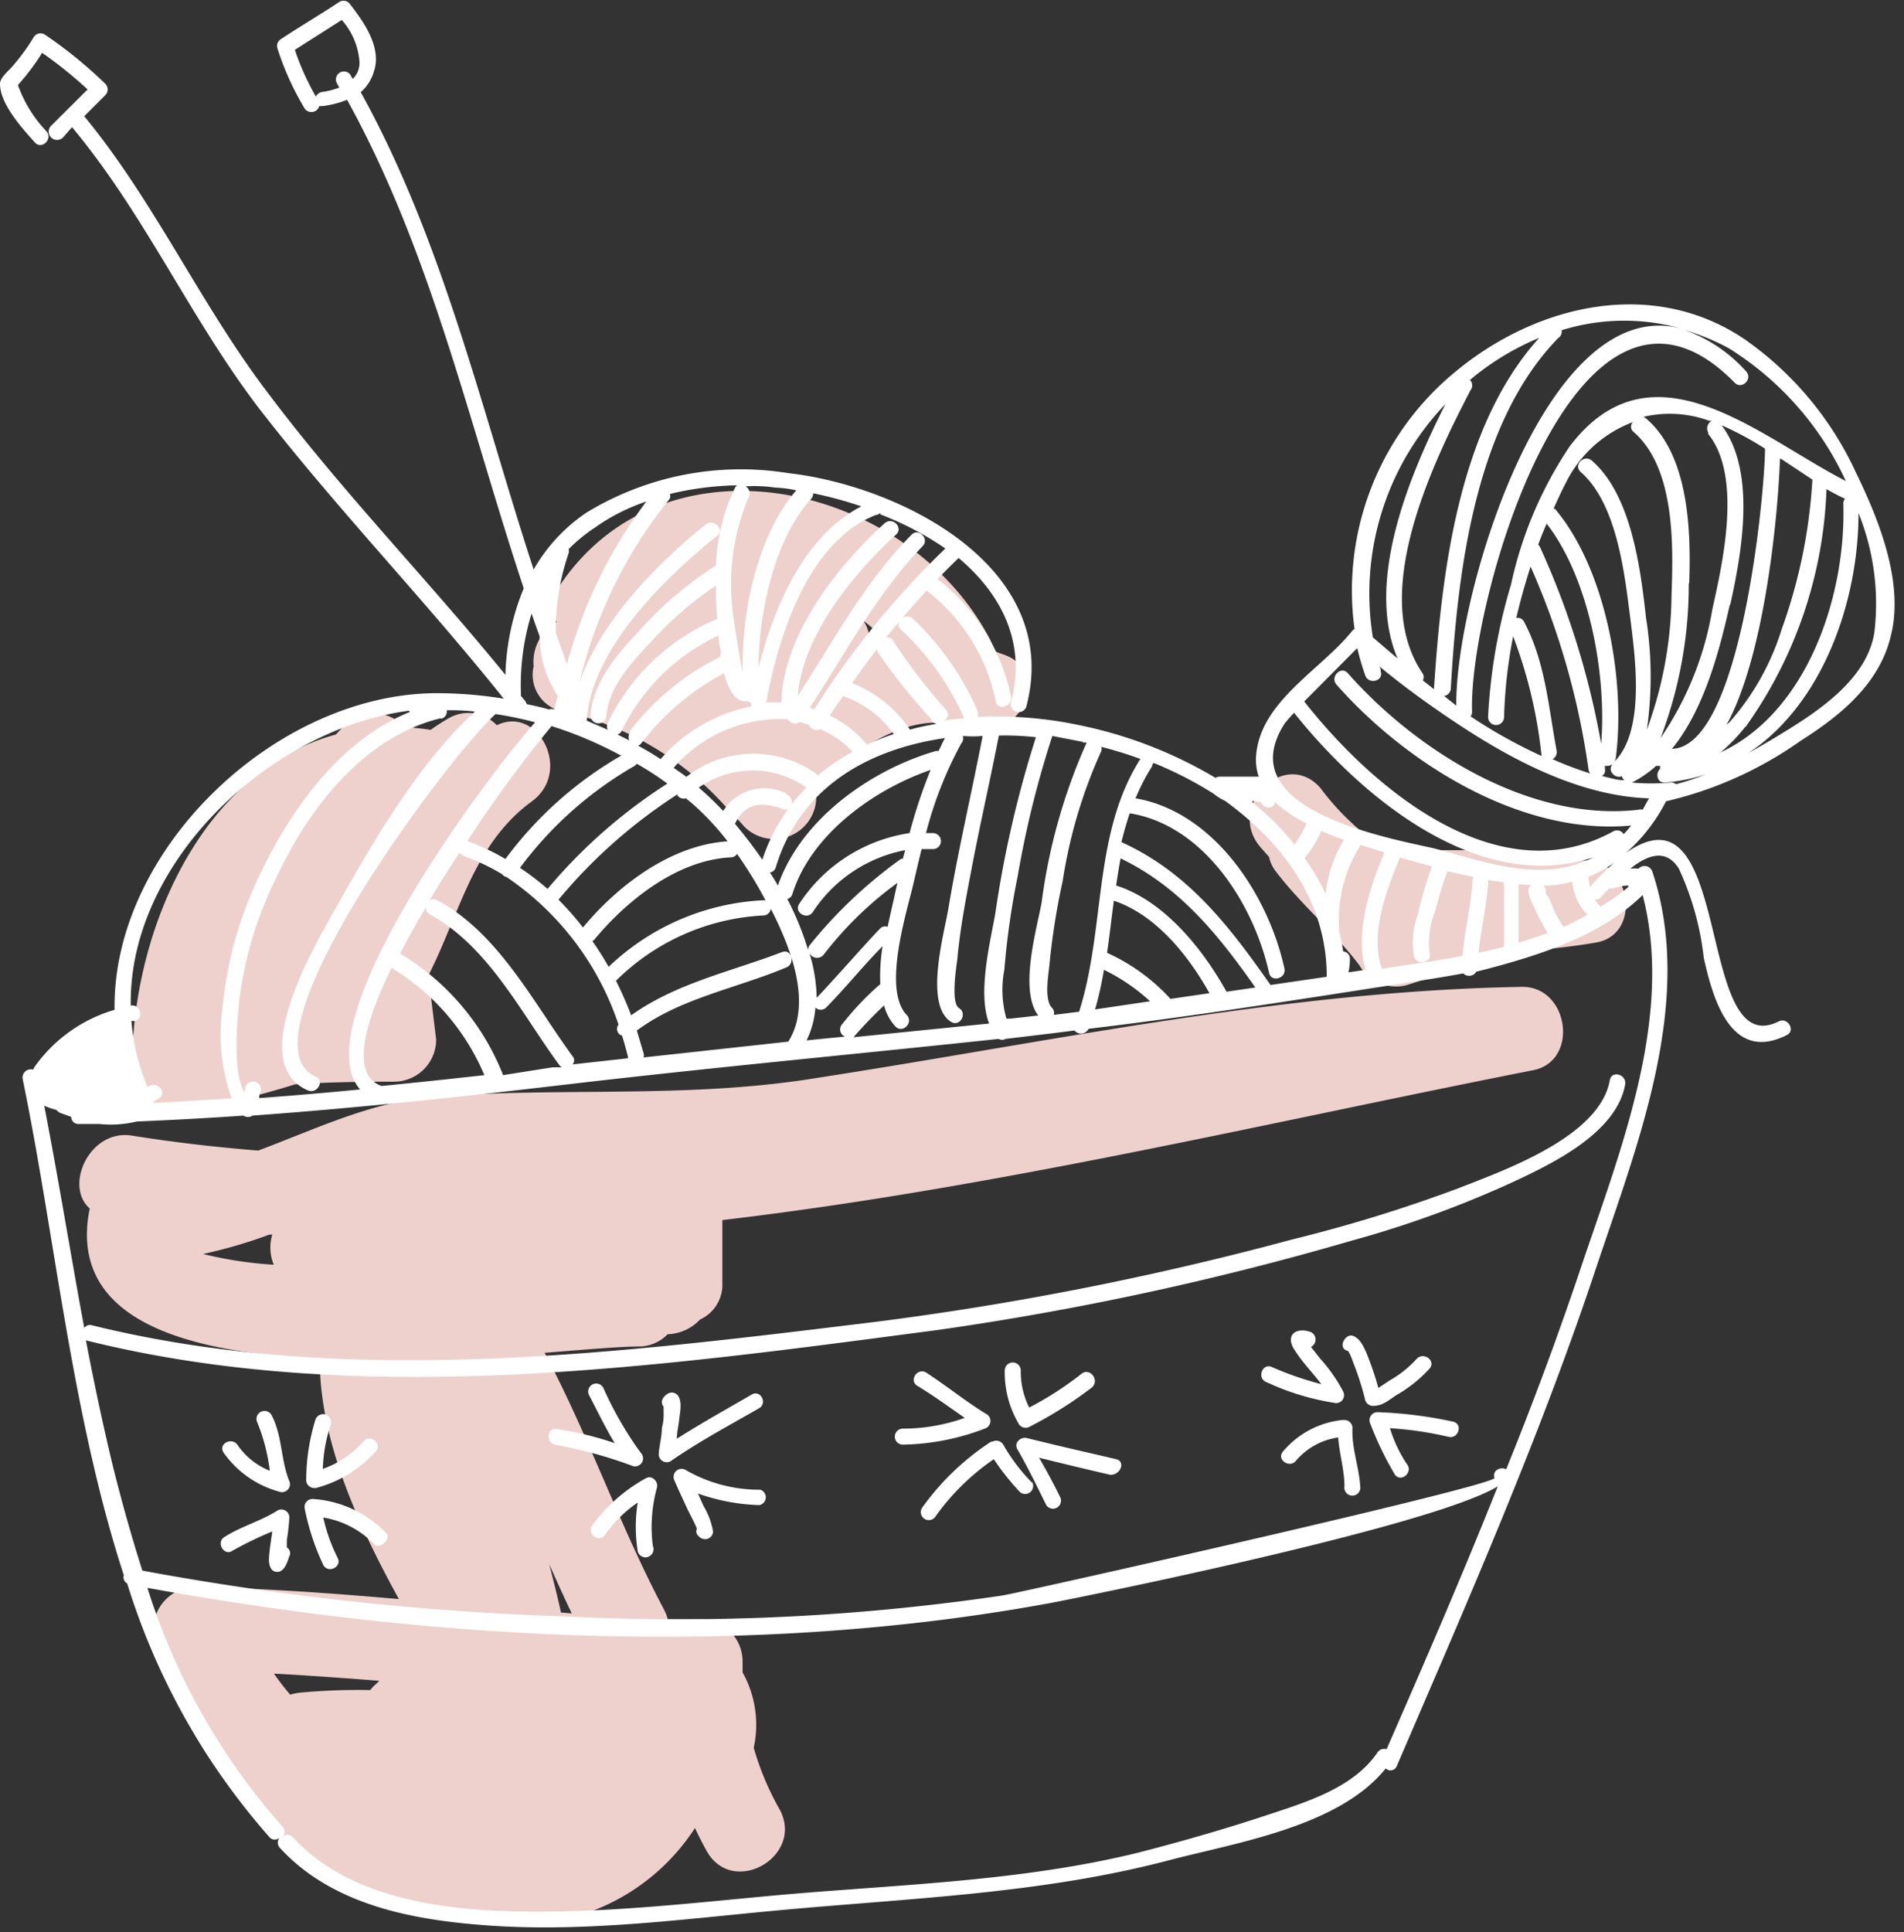 <svg xmlns="http://www.w3.org/2000/svg" viewBox="0 -0.037 90.41 91.727"><rect x="0" y="-0.037" width="90.41" height="91.727" fill="#333333" stroke="none"/><title>Depositphotos_41441859_12</title><g data-name="Layer 2"><g data-name="Layer 1"><g data-name="Layer 2"><g data-name="Layer 1-2"><path d="M23.59 34.39a1.86 1.86 0 0 0-2.32-.31 9.61 9.61 0 0 0-.82.53 12.14 12.14 0 0 0-1.26-.13 1.94 1.94 0 0 0-2.74-.18l-.09.09-.41.44c-6.1 1.66-9.55 8.8-9.68 15.48a1.81 1.81 0 0 0 0 .28 2 2 0 0 0 2.5 2.15 46.55 46.55 0 0 0 5.23-1.3c1.56-.11 3.12-.13 4.71-.13a2 2 0 0 0 2-2c-.11-.94-.25-2-.36-3.06 1.44-2.81 2.1-6.18 4.87-8.22 2.01-1.43.32-4.61-1.63-3.64z" fill="#eed1cd"/><path d="M47.78 31.08l-.58-.21a2.28 2.28 0 0 0-.2-.57c-3.87-7.39-15.39-10.09-20.45-2.5a1.76 1.76 0 0 0-.12 1.7 2.16 2.16 0 0 0-1.09 2.09 1.78 1.78 0 0 0 1.33 2.14h.07a14.62 14.62 0 0 1 7.67 4.47l.15.16c.27.28.53.56.79.85a2 2 0 0 0 3.41-1.41 4.62 4.62 0 0 1 0-.78 21.76 21.76 0 0 1 2-1.41l.23-.14c1.59-1 3.27-1.56 4.73-.94 2.39 1 4.43-2.44 2.06-3.45zM42 30.31h-.27l-.44.06a1.72 1.72 0 0 0-.29-.94 10.29 10.29 0 0 1 1 .88z" fill="#eed1cd"/><path d="M72.27 46.81C61 47 49.93 49.41 38.81 51.13c-6.11 1-12 .43-18.16.89-3 .23-5.65 1.54-8.39 2.56-2-.16-4-.39-6-.71s-3.23 2.38-2 3.46c-1.07 5.29 4.55 6.85 10.92 7.12 0 3.89 1.78 7.82 3.76 11.42-3.25-.28-6.49-.52-9.75-.57a2 2 0 0 0-1.39 3.33 2 2 0 0 0 0 .21 17.52 17.52 0 0 0 15.64 12.43A10.07 10.07 0 0 0 33 86.74c.17.36.35.72.55 1.08 1.25 2.25 4.71.24 3.45-2a13.3 13.3 0 0 1-1.21-2.89 5.1 5.1 0 0 0-.53-3.58v-.52a2 2 0 0 0-2-2h-1.55a2.21 2.21 0 0 0-.18-.46c-2.12-4-3.56-8.23-5.67-12.19 1.91-.15 3.49-.29 4.44-.3a1.9 1.9 0 0 0 1.4-.58 2.2 2.2 0 0 0 1.54-.7 1.81 1.81 0 0 0 1.06-1.72v-3c13-1.53 25.88-4.63 38.53-7.12 2.17-.46 1.66-3.98-.56-3.95zM9.64 59.49a23.06 23.06 0 0 0 3.15-.92h.14A2.12 2.12 0 0 0 13 60a18.93 18.93 0 0 1-3.36-.51zm8.22 20.41a1.78 1.78 0 0 0-.28.29 30.33 30.33 0 0 0-3.3.12 2.42 2.42 0 0 0-.5.1 11.92 11.92 0 0 1-.77-1c1.67.09 3.33.21 5 .34zm8.78-3.39c-.17-.76-.36-1.52-.56-2.29.35.78.7 1.56 1.07 2.33z" fill="#eed1cd"/><path d="M75.27 40.81H73a1.91 1.91 0 0 0-1.25-.49h-6.27a2 2 0 0 0-.68-.76 12 12 0 0 1-2.1-2.19c-1.71-1.94-4.53.9-2.83 2.83l.39.44a1.64 1.64 0 0 0 .3.66c1.21 1.61 2.79 2.89 4 4.5a2 2 0 0 0 2.26.92 34.54 34.54 0 0 0 3.94-1.5h.4c.37 0 .75.07 1.13.09a1.86 1.86 0 0 0 1-.28c.82-.08 1.65-.18 2.47-.32 2.24-.36 1.71-3.9-.49-3.9z" fill="#eed1cd"/><path d="M13.62 73.42v-.35a10.55 10.55 0 0 0 .12-1.07.38.38 0 0 0-.57-.33c-.8.51-1.73.75-2.52 1.26-.41.26 0 .92.38.65a17.5 17.5 0 0 1 1.9-.92c-.06.44-.14.88-.16 1.32 0 .27.07.6.4.6s.47-.45.56-.72a.32.32 0 0 0-.11-.44z" fill="#fff"/><path d="M13.72 70.23c-.39-1-.32-2.13-.82-3.08a.38.38 0 0 0-.68.34 8.82 8.82 0 0 1 .59 2.29 3.37 3.37 0 0 1-1.52-1.21c-.26-.41-.94-.08-.68.34a4.76 4.76 0 0 0 2.64 1.86.38.38 0 0 0 .47-.54z" fill="#fff"/><path d="M17.23 68.42a4.6 4.6 0 0 1-1.9 1.27 7.25 7.25 0 0 1 .37-2.09.38.38 0 1 0-.72-.25 9.82 9.82 0 0 0-.44 2.85.38.38 0 0 0 .36.4h.1a5.76 5.76 0 0 0 2.86-1.76c.3-.37-.33-.84-.63-.42z" fill="#fff"/><path d="M18.31 72.71a5.3 5.3 0 0 0-3.45-1.59.38.38 0 0 0-.39.46 11.47 11.47 0 0 0 .88 2.67c.23.43.91.09.68-.34a8.11 8.11 0 0 1-.68-1.91 4.31 4.31 0 0 1 2.4 1.25c.25.32.89-.25.56-.54z" fill="#fff"/><path d="M30.42 68.92a17 17 0 0 1-1.77-3.07.38.38 0 0 0-.68.34c.39.74.77 1.54 1.22 2.28a15.26 15.26 0 0 0-2.76-.67c-.48-.06-.53.7 0 .76a20.86 20.86 0 0 1 3.63 1 .38.38 0 0 0 .36-.64z" fill="#fff"/><path d="M35.7 66.16c-1.19.69-2.4 1.36-3.56 2.1 0-.3.08-.6.11-.91s.2-1-.16-1.23a.38.38 0 0 0-.38 0 .63.63 0 0 0-.2.18.34.34 0 0 0 0 .44V67a2.34 2.34 0 0 1-.08.74c0 .41-.12.82-.15 1.23a.38.38 0 0 0 .63.31c1.32-.91 2.73-1.66 4.12-2.46.43-.23.09-.9-.33-.66z" fill="#fff"/><path d="M31 73.35a7 7 0 0 1 .19-2.75c.09-.29-.22-.64-.53-.46a7.86 7.86 0 0 0-2.55 2.25c-.26.41.37.83.63.42a6 6 0 0 1 1.54-1.52 7.38 7.38 0 0 0 0 2.3.38.38 0 0 0 .35.3.39.39 0 0 0 .4-.35.36.36 0 0 0-.03-.19z" fill="#fff"/><path d="M36.11 70.68a7 7 0 0 1-3.54-.93.38.38 0 0 0-.55.48c.19.44.39.87.59 1.3.11.24.4.77.48 1a.29.29 0 0 0 .08.35.41.41 0 0 0 .39.14.38.38 0 0 0 .3-.35 3.51 3.51 0 0 0-.45-1.21l-.27-.6a9.5 9.5 0 0 0 2.92.55.38.38 0 0 0 .05-.73z" fill="#fff"/><path d="M46.89 67.12c-1-.6-1.91-1.35-2.91-2-.42-.25-.84.38-.42.63.78.47 1.5 1 2.25 1.52a8.76 8.76 0 0 1-2.94.51.38.38 0 1 0 0 .76 11.35 11.35 0 0 0 3.94-.78.38.38 0 0 0 .08-.64z" fill="#fff"/><path d="M49 70.34a8.67 8.67 0 0 1-1.35-1.78.39.39 0 0 0-.53-.16h-.06a12.21 12.21 0 0 0-3.29 3.16.38.38 0 0 0 .63.42 11.09 11.09 0 0 1 2.79-2.75 11.86 11.86 0 0 0 1.24 1.56.38.38 0 0 0 .57-.49z" fill="#fff"/><path d="M51.35 65.18a15.54 15.54 0 0 1-2.48 1.6 3.82 3.82 0 0 1-.4-1.76.38.38 0 1 0-.76 0 4.8 4.8 0 0 0 .65 2.51.38.38 0 0 0 .51.17 19.47 19.47 0 0 0 3-1.89c.35-.38-.15-.94-.52-.63z" fill="#fff"/><path d="M53 69.23c-1.41-.33-2.83-.65-4.23-1-.3-.08-.64.22-.46.53.49.85.92 1.73 1.35 2.61a.38.38 0 0 0 .68-.34q-.46-.94-1-1.87c1.12.28 2.25.55 3.37.81.5.03.75-.63.29-.74z" fill="#fff"/><path d="M63.77 66a7.5 7.5 0 0 0-1.08-1.54l-.44-.56a.39.39 0 0 0 0-.7c-.69-.26-1.24.13-.79.83s.87 1.08 1.28 1.64a15.69 15.69 0 0 1-2.36-.82c-.45-.18-.7.54-.25.72a12 12 0 0 0 3.32 1 .38.38 0 0 0 .32-.57z" fill="#fff"/><path d="M67.25 64.49a5.1 5.1 0 0 1-1.26 1l-.54.36a14.35 14.35 0 0 0-.56-1.65c-.13-.3-.32-.73-.67-.83s-.71.58-.25.71c.1 0 .26.5.31.62a13.28 13.28 0 0 1 .54 1.7.39.39 0 0 0 .35.3c.51 0 .74-.26 1.17-.53a6.41 6.41 0 0 0 1.55-1.25c.31-.39-.33-.81-.64-.43z" fill="#fff"/><path d="M64.22 67.77a.38.38 0 0 0-.36-.4h-.1a4.25 4.25 0 0 0-2.85 1.51c-.3.38.33.8.63.42a3.23 3.23 0 0 1 2-1.1c.06.78.3 1.55.3 2.32a.38.38 0 1 0 .75 0c-.05-.89-.41-1.8-.37-2.75z" fill="#fff"/><path d="M69 67.45a20 20 0 0 0-3.57-.45.38.38 0 0 0-.36.55 15.65 15.65 0 0 0 1.17 2.42c.3.38.87-.12.57-.5a6.49 6.49 0 0 1-.81-1.71 16.51 16.51 0 0 1 2.78.41c.46.12.71-.6.22-.72z" fill="#fff"/><path d="M88.13 22.4a15.77 15.77 0 0 0-5.24-6.3c-4.39-3-9.92-1.69-13.77 1.5a13.44 13.44 0 0 0-4.8 12.23.32.32 0 0 0-.11.08c-1.52 1.89-4.42 3.37-4.57 6a2.5 2.5 0 0 0 .13.92h-1.85a.36.36 0 0 0-.2.06 20.77 20.77 0 0 0-6.5-2.51 18.8 18.8 0 0 0-4.81-.38.36.36 0 0 0 0-.31 13.36 13.36 0 0 0-3.08-4.37c-.37-.31-.91.22-.54.54a12.79 12.79 0 0 1 3 4.21 6.51 6.51 0 0 0-1 .11.31.31 0 0 0 .15-.5 27.93 27.93 0 0 1-2.52-3.28.33.33 0 0 0-.34-.18Q43 29.09 44 28a8.84 8.84 0 0 1 3.28 5.24c.07.48.8.28.73-.2a9.47 9.47 0 0 0-3.49-5.59c.34-.35.68-.69 1-1 2 1.69 3.25 4 2.48 6.87a.38.38 0 0 0 .73.2c1.75-6.58-5.91-10.49-11.32-11.1a14.09 14.09 0 0 0-9.55 1.87A8.06 8.06 0 0 0 25.34 27c-2.5-7.66-4.3-15.59-8.21-22.66a2.1 2.1 0 0 0 .63-1c.37-1.13-.48-2.34-1.18-3.23a.38.38 0 0 0-.46-.06c-.92.61-1.86 1.16-2.78 1.77a.38.38 0 0 0-.17.43 13.47 13.47 0 0 0 1.3 2.87.39.39 0 0 0 .69-.12h.14a4.45 4.45 0 0 0 1.18-.3c4 7.23 5.79 15.37 8.39 23.19A11.42 11.42 0 0 0 24 32c-3.68-4.52-7.76-8.7-11.26-13.36C9.54 14.45 7.36 9.56 4 5.48l1-1a.38.38 0 0 0 0-.54A20.86 20.86 0 0 0 2.12 1.6a.38.38 0 0 0-.52.13 9.77 9.77 0 0 1-1 1.37c-.17.21-.6.54-.6.84C0 4.88 1 6 1.66 6.73c.33.36.87-.18.54-.54A6.21 6.21 0 0 1 .85 4 10.71 10.71 0 0 0 2 2.47a19.88 19.88 0 0 1 2.16 1.74L2.42 5.94a.38.38 0 0 0 .58.54L3.42 6c3.52 4.21 5.72 9.31 9.09 13.62 3.63 4.65 7.73 8.9 11.41 13.51a19.65 19.65 0 0 0-3.37-.26C13 33 5.33 40.33 5.44 47.9a7.08 7.08 0 0 0-3.8 2.71l-.07.13a.39.39 0 0 0-.49.46c1.54 7.47 2.32 15.93 4.8 23.54a.33.33 0 0 0 .16.39 32.9 32.9 0 0 0 6.77 12.06.33.33 0 0 0 .47 0 .37.37 0 0 0 0 .48c2.56 2.8 6.51 3.47 10.12 3.71 4.51.29 9-.31 13.52-.73 6.23-.58 12.51-.78 18.59-2.38 3.19-.84 8.07-1.59 10.29-4.36a.32.32 0 0 0 .52-.1C69.68 76 73.15 68.12 75.84 60c1.93-5.76 4.65-12.56 2.62-18.66a.39.39 0 0 0-.66-.14 1.53 1.53 0 0 0-.39 0c.79-.63 1.69-1 2.31 0a13.57 13.57 0 0 1 1.18 4.22c.44 2 1.31 5 3.94 3.68.44-.21.05-.87-.38-.65-4 2-2.1-11.62-7.25-8a8.27 8.27 0 0 0 1.9-2.45 18.17 18.17 0 0 0 6.39-2.87c1.89-1.2 3.75-2.7 4.29-5 .62-2.5-.54-5.43-1.66-7.73zM16.75 3.71l-.12-.21a.38.38 0 0 0-.65.38l.13.24a3.66 3.66 0 0 1-.81.21.39.39 0 0 0-.3.22 12.53 12.53 0 0 1-1-2.22L16.23.91a3.35 3.35 0 0 1 .84 2 1.06 1.06 0 0 1-.32.8zM82.1 16.5a14.65 14.65 0 0 1 5.55 6.3c-4.12-2.11-9.2-6.82-13.12-1.64a18.94 18.94 0 0 0-2.78 6.55A26.42 26.42 0 0 0 70.66 34a.38.38 0 0 0 .76 0 23 23 0 0 1 .43-3.83 22.34 22.34 0 0 1 1.35 5.68 24.1 24.1 0 0 1-3.37-1.88.33.33 0 0 0 .07-.22c-.18-5.22 5-23.24 12.47-15.62.34.35.88-.19.54-.54A7.11 7.11 0 0 0 80 15.63a10.75 10.75 0 0 1 2.1.87zm-3.94 12.79c-.26-2.31-.68-5.81-2.57-7.46-.37-.32-.9.21-.53.54 1.72 1.51 2.08 4.8 2.35 6.92.23 1.83.73 5.34-.75 6.83a.41.41 0 0 0 .06-.14c.49-3.69-.46-9-2.89-11.87h-.06c.19-.42.38-.84.59-1.24A5.83 5.83 0 0 1 77.54 20a.31.31 0 0 0 0 .44c2 1.7 1.92 5.38 1.83 7.78a18.86 18.86 0 0 1-1.17 6.38 17.77 17.77 0 0 0-.04-5.31zm-4.24 6.33c-.39-2.08-.54-4.24-1.55-6.14a.33.33 0 0 0-.37-.18c.19-.82.42-1.64.68-2.44a36.16 36.16 0 0 1 2.75 9.63.4.4 0 0 0 .08.19 16.6 16.6 0 0 1-1.79-.68.38.38 0 0 0 .2-.38zm-.79-9.68a.34.34 0 0 0-.09-.12c.12-.34.26-.67.4-1 2 2.57 2.86 7.1 2.59 10.45a38.85 38.85 0 0 0-2.9-9.33zm3.08 10.53v-.16a.45.45 0 0 0 .37-.08c-.28.29.1.72.43.58a.42.42 0 0 0 .12.19c-.36 0-.71-.12-1.07-.2a.29.29 0 0 0 .15-.32zm4-8.8c.09-2.46 0-6.12-2.07-7.86l-.1-.06a5.48 5.48 0 0 1 3.13.19h.11a.41.41 0 0 0-.17.55v.07c1.62 2 .7 6.09.2 8.32A15.26 15.26 0 0 1 78.85 35a20.47 20.47 0 0 0 1.34-7.36zm1.95 1c.54-2.45 1.25-6.31-.41-8.52a15.27 15.27 0 0 1 2.06 1.11c0 2-1.12 14.18-4.42 14.25 1.53-1.85 2.27-4.71 2.75-6.85zm2.39-6.94l1.51 1a25.08 25.08 0 0 1-1.45 7.08 12.12 12.12 0 0 1-2.47 4.42l-.16.15c1.87-3.41 2.46-10.23 2.54-12.62zm-10.4-6.09a10 10 0 0 1 5.72-.07C73.43 13.8 69.1 28.19 69.15 33.46l-.58-.46a.37.37 0 0 0 .32-.35C69.2 27.25 70 20.09 74 16a.34.34 0 0 0 .15-.36zM69.8 18a12.53 12.53 0 0 1 3.29-2c-3.86 4.26-4.64 11.22-5 16.68l-.53-.42a.31.31 0 0 0 0-.32C65 28.21 68 22 69.83 18.48a.36.36 0 0 0-.03-.48zm-1.12 1.06c-1.77 3.47-3.86 8.5-2.32 12.16l-1.17-1a13 13 0 0 1 3.48-11.11zM61 34.31a5.71 5.71 0 0 1 .45-.51c3.27 4.1 8.83 8.64 14.21 6.86a5.44 5.44 0 0 1-2.05.57c-1.89.15-3.73-.54-5.54-1-2.58-.57-9.64-1.92-7.07-5.92zm11.11 7.62l.59.06a.35.35 0 0 0-.13.27 1.71 1.71 0 0 0 .24.68 9.15 9.15 0 0 0 .68 1.31c-.45.17-.91.32-1.38.46V42a.33.33 0 0 0 .04-.07zm1.35.57l-.07-.17a.32.32 0 0 0-.11-.32 6 6 0 0 0 1.38-.19 2.58 2.58 0 0 0 .72 1.57c-.37.2-.75.4-1.14.57a6.88 6.88 0 0 1-.47-.83c-.07-.21-.17-.42-.27-.63zm1.91-.89a5.94 5.94 0 0 0 1.27-.69A13.42 13.42 0 0 0 75.56 42l-.05.09a1.37 1.37 0 0 1-.06-.33.36.36 0 0 0-.04-.15zm-4.76.12l.81.12a.36.36 0 0 0 0 .18v2.88c-.4.1-.81.2-1.21.28.11-1.14.4-2.27.46-3.42zM64.85 46l-.82.12a3 3 0 0 0 .07-.63.34.34 0 0 0-.32-.36 9.34 9.34 0 0 0-.2-1 .41.41 0 0 0 0-.17 6.66 6.66 0 0 1 1-3.84.25.25 0 0 0 0-.06l1.16.37c-.74 1.74-1.41 3.89-.89 5.57zm-1.9-3.6a10.7 10.7 0 0 0-1-1.7 5.5 5.5 0 0 0 .79-1.29c.37.16.74.3 1.08.42a6 6 0 0 0-.87 2.6zm3.51-1.73l1.53.42a22 22 0 0 0-.67 2.29 3.84 3.84 0 0 0-.17 2c.16.46.89.26.73-.2a4.14 4.14 0 0 1 .28-2 19 19 0 0 1 .57-1.86l1.24.27a.38.38 0 0 0-.05.18c-.06 1.2-.38 2.37-.47 3.57-1.33.25-2.64.43-3.83.61-.58-1.64.2-3.68.84-5.25zm-6.59-2.62c.14.29.6.36.68 0a6.52 6.52 0 0 0 1.49 1 5.2 5.2 0 0 1-.57 1 13.28 13.28 0 0 0-2-2 .53.53 0 0 0 0-.07zm-5.09-1.87a17.89 17.89 0 0 1 2.86 1.47 2.46 2.46 0 0 0 .53.33C60.95 40 63 42.78 63 46.33l-2.67.39c-1.94-2.77-3.91-5.35-7.08-6.78.11-.46.24-.91.39-1.36h.07c3.48.6 5.83 4.32 6.55 7.56.1.48.83.27.73-.2-.76-3.48-3.34-7.44-7.07-8.08a9.47 9.47 0 0 1 .75-1.46.37.37 0 0 0 .06-.16zm-2.21 9c.12-.82.21-1.64.32-2.46 2 .67 3.54 2.6 4.54 4.39l-1.85.27a9.21 9.21 0 0 0-3-2.18zm2.06 2.31l-2.63.39a16.89 16.89 0 0 0 .42-1.88 9.19 9.19 0 0 1 2.21 1.51zM53 42q.09-.65.21-1.29c2.82 1.36 4.64 3.63 6.4 6.13l-1.37.2C57.11 45 55.26 42.71 53 42zm-.73-6.59a18.83 18.83 0 0 1 1.88.58c-2.27 3.57-1.64 8-2.91 12l-1.2.15a.35.35 0 0 0-.09-.34c-.39-.41-.15-1.62-.11-2.12a33.13 33.13 0 0 1 .62-3.89 23.44 23.44 0 0 1 1.82-6.14.35.35 0 0 0 0-.28zm-.85-.2h.18a27.2 27.2 0 0 0-2.14 7.6c-.23 1.26-1.08 4.15-.16 5.36l-1.34.15h-.17a5 5 0 0 1-.1-2.32 37.26 37.26 0 0 1 .63-4.42 47.09 47.09 0 0 1 1.65-6.68l1.45.28zm-5.7-.31a5.93 5.93 0 0 0 .94 0c-.53 2.74-1.17 5.45-1.63 8.21-.19 1.14-1.16 4.55.13 5.36.42.26.79-.4.38-.65s-.12-2-.08-2.35c.13-1.42.4-2.83.67-4.24.4-2.12.89-4.23 1.3-6.35a12.89 12.89 0 0 1 1.76.08 51.79 51.79 0 0 0-1.92 8.31c-.21 1.26-.88 3.8-.3 5.28l-6.44.65a19.32 19.32 0 0 1 1.45-1.51 2.31 2.31 0 0 0 .54 1c.34.35.87-.18.54-.54-1.18-1.22 0-4.89.32-6.27.12-.53.25-1.07.38-1.61h.54a.38.38 0 0 0 0-.76h-.33a18.58 18.58 0 0 1 1.67-4.25.36.36 0 0 0 .08-.35zm-5.61 14.27l-1.81.18a4.3 4.3 0 0 0 .42-1.56.36.36 0 0 0 .51 0c.93-.94 1.77-2 2.68-2.91a8.79 8.79 0 0 0-.11 1.8 13.37 13.37 0 0 0-1.8 1.89.37.37 0 0 0 0 .52zm-9.88-.28c2.08-1.55 4.72-2 7.1-3 .45-.17.26-.91-.2-.73-2.42.93-5 1.46-7.16 3a16.86 16.86 0 0 0-.72-1.64 10.69 10.69 0 0 1 7-3.1.36.36 0 0 0 .35-.32c.91 1.77 2 4.47.83 6.31l-6.87.75a.36.36 0 0 0 0-.2l-.32-1.07zm-3 1.27c-1.9-2.58-3.52-5.86-6.44-7.45a.36.36 0 0 0-.4 0c.46-.77.94-1.53 1.43-2.27a.36.36 0 0 0 .2.16 9.84 9.84 0 0 1 1.82.86.41.41 0 0 0 .22.14 13.69 13.69 0 0 1 5.31 7 .34.34 0 0 0 .07.48l.1.05c.11.35.2.69.28 1a.39.39 0 0 0 0 .07l-2.63.29a.3.3 0 0 0 .04-.33zM19 45.23c.37-.72.79-1.46 1.23-2.21a.33.33 0 0 0 .18.35c2.8 1.53 4.34 4.7 6.17 7.18l.09.08h-.44l-2.34.37A11.73 11.73 0 0 0 19 45.23zM23 51q-2.41.27-4.83.51h-.06c-1.43-.51-.87-2.82.48-5.6A10.85 10.85 0 0 1 23 51zm17.48-15.35a9.84 9.84 0 0 0-1.65 1.13.35.35 0 0 0-.13-.13 5.17 5.17 0 0 0-6.11.19c-.19-.15-.4-.28-.6-.43a6.65 6.65 0 0 1 5.42-2.3.4.4 0 0 0 .55.14h.06l.38.11a.41.41 0 0 0 .54.22 4.36 4.36 0 0 1 1.54 1.07zm-1.08-1.72c.21-.32.43-.62.64-.94a.33.33 0 0 0 .13.07 4.85 4.85 0 0 1 2.27 1.75 12.86 12.86 0 0 0-1.28.5 5.19 5.19 0 0 0-1.76-1.38zm-2.06 3.7a2.31 2.31 0 0 0-3 .83 15.2 15.2 0 0 0-1.16-1.11 4.43 4.43 0 0 1 5.11 0 8.46 8.46 0 0 0-.7.79.4.4 0 0 0-.25-.47zm-5.17.09a.36.36 0 0 0 .4.14l.27.22a12.76 12.76 0 0 1 1.71 1.82c-2.69.18-5.19 2.07-6.87 4.09a14.11 14.11 0 0 0-1.16-1.32 24.76 24.76 0 0 1 5.65-5zM26 42.16a12.41 12.41 0 0 0-1.31-1 17.79 17.79 0 0 1 5.46-4.85l.09-.09a14.41 14.41 0 0 1 1.45.94 25 25 0 0 0-5.69 5zm2.21 2.42c1.58-1.91 4-3.82 6.54-3.92a.36.36 0 0 0 .25-.16 20.3 20.3 0 0 1 1.35 2.2h-.13a11.42 11.42 0 0 0-7.32 3.16 13.93 13.93 0 0 0-.77-1.22zm8-3.79c-.44-.64-.89-1.22-1.31-1.72.48-1 1.28-1.07 2.27-.7a.31.31 0 0 0 .25 0 8.82 8.82 0 0 0-1.22 2.4zm-.54-7.29a7.6 7.6 0 0 0-4.3 2.5c-.35-.23-.7-.44-1.07-.64a.38.38 0 0 0 .14-.1 12.08 12.08 0 0 1 3.94-3.34c.19.72.53 1.43 1.12 1.32a.43.43 0 0 0 .17.08zm-5.73 1.21a.38.38 0 0 0-.06.4l-.56-.28a.33.33 0 0 0 .2-.17 9.53 9.53 0 0 1 4.61-4.53 1.85 1.85 0 0 0 .07.62c.07.2 0 .24 0 .39a12.3 12.3 0 0 0-4.31 3.55zm-.42 1.11A18 18 0 0 0 24 40.74a10.72 10.72 0 0 0-1.81-.85 60.71 60.71 0 0 1 4-5.46 18.7 18.7 0 0 1 3.26 1.38zm7.81 6.83a.35.35 0 0 0 .3-.26c.88-2.8 3.82-4.93 6.56-5.88a24.45 24.45 0 0 0-1 3 7.6 7.6 0 0 0-5.24 3.36c-.27.41.39.79.65.38a6.76 6.76 0 0 1 4.38-2.93l-.11.41h-.08a22 22 0 0 0-4.35 4.11.32.32 0 0 0-.06.25 13.87 13.87 0 0 0-1-2.46zm5.28-.76l-.13.58c-.09.41-.21.92-.33 1.49a.34.34 0 0 0-.37.09c-1 1.06-2 2.22-3 3.28a7.68 7.68 0 0 0-.35-2.14.4.4 0 0 0 .69.08 17 17 0 0 1 3.5-3.4zM44.87 35c-.11.2-.2.41-.3.61h-.12c-3.06.88-6.41 3.21-7.51 6.39-.12-.21-.25-.42-.38-.62a.34.34 0 0 0 .28-.25C38 37.3 41.27 35.52 44.87 35zm-.65-.84a.39.39 0 0 0 .26.16c-.43.08-.86.16-1.27.28a6 6 0 0 0-2.75-2.21q.58-.83 1.2-1.63a.36.36 0 0 0 0 .13 28 28 0 0 0 2.57 3.22zm-2.42-9.78A14.75 14.75 0 0 1 44.89 26a40.83 40.83 0 0 0-6.22 7.63l-.22-.07c1.72-2.62 3.16-5.39 5.36-7.67.34-.35-.2-.89-.53-.54-2.24 2.27-3.67 5-5.4 7.65.22-2.85 2.66-5.84 4.67-7.66.36-.33-.17-.86-.54-.54-2.22 2-4.75 5.22-4.9 8.34a.35.35 0 0 0 0 .17 6.5 6.5 0 0 0-.73 0c.59-3.19 2-7.64 5.21-8.9a.39.39 0 0 0 .22-.1zm-3.19-1a18.31 18.31 0 0 1 2.29.62c-2.67 1.37-4.12 4.67-4.88 7.65 0-2.73.82-6.18 2.49-8a.36.36 0 0 0 .1-.27zm-1.8-.27a5.36 5.36 0 0 1 1 .13C36 25.33 35.18 29 35.27 31.89c-.21-1-.49-2.89-.5-3.12a10.62 10.62 0 0 1 .78-5.21.38.38 0 0 0-.15-.51 6.73 6.73 0 0 1 1.42.06zm-5 .3A14.81 14.81 0 0 1 35 23a.36.36 0 0 0-.1.12 9.14 9.14 0 0 0-.9 3.68 17.71 17.71 0 0 0-3.73 3.2c-1 1.06-2.14 2.41-2.23 3.92a.38.38 0 0 0 .76 0c.09-1.4 1.35-2.68 2.25-3.64A16.6 16.6 0 0 1 34 27.76a13.82 13.82 0 0 0 .06 1.58 10.1 10.1 0 0 0-5.2 4.94.36.36 0 0 0 0 .33c-.34-.16-.7-.3-1-.44.21-3.38 3.7-6.77 6.19-8.77.38-.31-.16-.84-.54-.54-2.22 1.78-5 4.56-6 7.53a21.89 21.89 0 0 1 4.3-8.76.39.39 0 0 0 0-.22zM27 26.23a.32.32 0 0 0 0-.2A7.94 7.94 0 0 1 28.26 25a9.33 9.33 0 0 1 2.43-1.23 22.75 22.75 0 0 0-3.77 7.73l-.53-1.5a11.21 11.21 0 0 1 .61-3.77zm-1.76 2.85c.12.36.25.72.38 1.08a5.18 5.18 0 0 0 .87 2.84l-.18.64a.33.33 0 0 0-.24 0c-.35-.1-.71-.18-1.06-.25a.38.38 0 0 0-.08-.16l-.19-.23a11.57 11.57 0 0 1 .51-3.94zm-4.3 5a.34.34 0 0 0 .27-.4 10 10 0 0 1 1.34.06c-2.74 2.53-4.87 6.24-6.64 9.39-.92 1.64-4.29 7.27-1.3 8.59.44.2.83-.45.38-.65-3.83-1.69 6.31-15.19 8.54-17.21a17.68 17.68 0 0 1 1.88.39c-2.65 3-11 14.36-8.31 17.43q-2.39.23-4.79.41a.58.58 0 0 1 .08-.34.38.38 0 0 0-.73-.2l-.06.27c-.58-1.07-.33-3.37-.25-4.26a18 18 0 0 1 1.85-6.09c1.5-3.19 4.12-6.54 7.72-7.41zm-1.48-.32c-3.45 1.4-5.85 4.9-7.33 8.17a18.69 18.69 0 0 0-1.58 6A8.92 8.92 0 0 0 11 52.1c-1.23.08-2.47.16-3.7.22v-.09a.88.88 0 0 0 .27-.14c.39-.3-.15-.83-.53-.54H7a10.11 10.11 0 0 1-.76-3.12h.15c.47-.11.28-.82-.18-.73-.12-6.77 6.58-13.12 13.21-14zM65.84 83a.38.38 0 0 0-.43.15c-1.16 1.71-3.45 2.38-5.32 3S56 87.41 54 87.92c-5.56 1.36-11.37 1.5-17 2-3.85.35-7.69.8-11.56.79s-8.71-.44-11.55-3.55a.33.33 0 0 0-.47 0 .36.36 0 0 0 0-.48A31.11 31.11 0 0 1 7 75.34c14 2.54 28.87 3.3 42.87.72 1.29-.24 18.1-3.62 21.25-5.54-1.68 4.22-3.49 8.39-5.28 12.48zM78 42.45c1.53 5.88-1.16 12.38-3 17.89a165.38 165.38 0 0 1-3.48 9.37c-.26-.14-.67.05-.56.41s-22.35 5.41-23.35 5.58a105.1 105.1 0 0 1-20.61 1 133.8 133.8 0 0 1-20.24-2.18c-.53-1.66-1-3.35-1.41-5-.48-2-.89-3.94-1.27-5.93 13.08 3.26 27.27 1.24 40.43-.49a141.49 141.49 0 0 0 19.66-4.24A50 50 0 0 0 72 56c1.85-.87 4.77-2.31 5.17-4.56.08-.48-.65-.68-.73-.2-.47 2.68-5 4.27-7.19 5.13a70.67 70.67 0 0 1-7.93 2.44 147.23 147.23 0 0 1-19.65 3.89c-12.22 1.49-25.24 3.17-37.36.16A.35.35 0 0 0 4 63c-.65-3.51-1.21-7-1.9-10.55a3.16 3.16 0 0 0 .58.2.44.44 0 0 0 .2.15l.5.18a.34.34 0 0 0 .34.34h1a5.3 5.3 0 0 0 1.78-.12c1.69-.07 3.38-.16 5.06-.28a.38.38 0 0 0 .43 0c5-.36 10-.9 14.94-1.48 6.83-.8 13.66-1.43 20.49-2.16a.34.34 0 0 0 .33 0l2.33-.28.94-.12a.4.4 0 0 0 .67-.08c4.86-.58 9.73-1.35 14.56-2.1 1-.16 2.11-.32 3.23-.53a.4.4 0 0 0 .56 0l.06-.08c2.9-.73 5.9-1.68 7.9-3.64zm-.66-.4A9.13 9.13 0 0 1 76 43a3.24 3.24 0 0 1-.28-.34.32.32 0 0 0 .3-.11l.39-.42a.39.39 0 0 0 .2 0 2.38 2.38 0 0 1 .69-.13zM78 38.4a.33.33 0 0 0-.19 0c-5.12.6-10.52-2.76-13.81-6.48-.32-.37-.86.17-.54.54 3.34 3.78 8.8 7.18 14 6.69-.12.14-.23.28-.36.41a.37.37 0 0 0-.5-.13c-5.44 3-11.4-2-14.67-6.17 1-1 2.41-2.43 2.52-2.53a12.2 12.2 0 0 0 .38 1.3c.16.45.89.26.73-.2a.32.32 0 0 0-.08-.25c1.06.88 2.17 1.69 3.31 2.46 2.74 1.86 6.1 3.71 9.51 3.82zm1.59-1.2a.32.32 0 0 0-.26-.09 10 10 0 0 1-1.84 0 5.27 5.27 0 0 0 1.15-.79h.19a1.19 1.19 0 0 0 0 .14c-.23.21-.15.68.23.65a8.41 8.41 0 0 0 1.94-.39 11.57 11.57 0 0 1-1.42.47zm3.29-2.72a20.64 20.64 0 0 0 3.85-11.3c.29.17.58.32.88.46a.34.34 0 0 0-.08.24c.13 4.37-1.71 9.88-5.83 11.8a8.41 8.41 0 0 0 1.17-1.21zM89 30c-.38 2.34-2.9 3.88-4.75 5-.4.24-.81.48-1.23.71 3.52-2.32 5.23-7.18 5.23-11.39A11.48 11.48 0 0 1 89 30z" fill="#fff"/></g></g></g></g></svg>